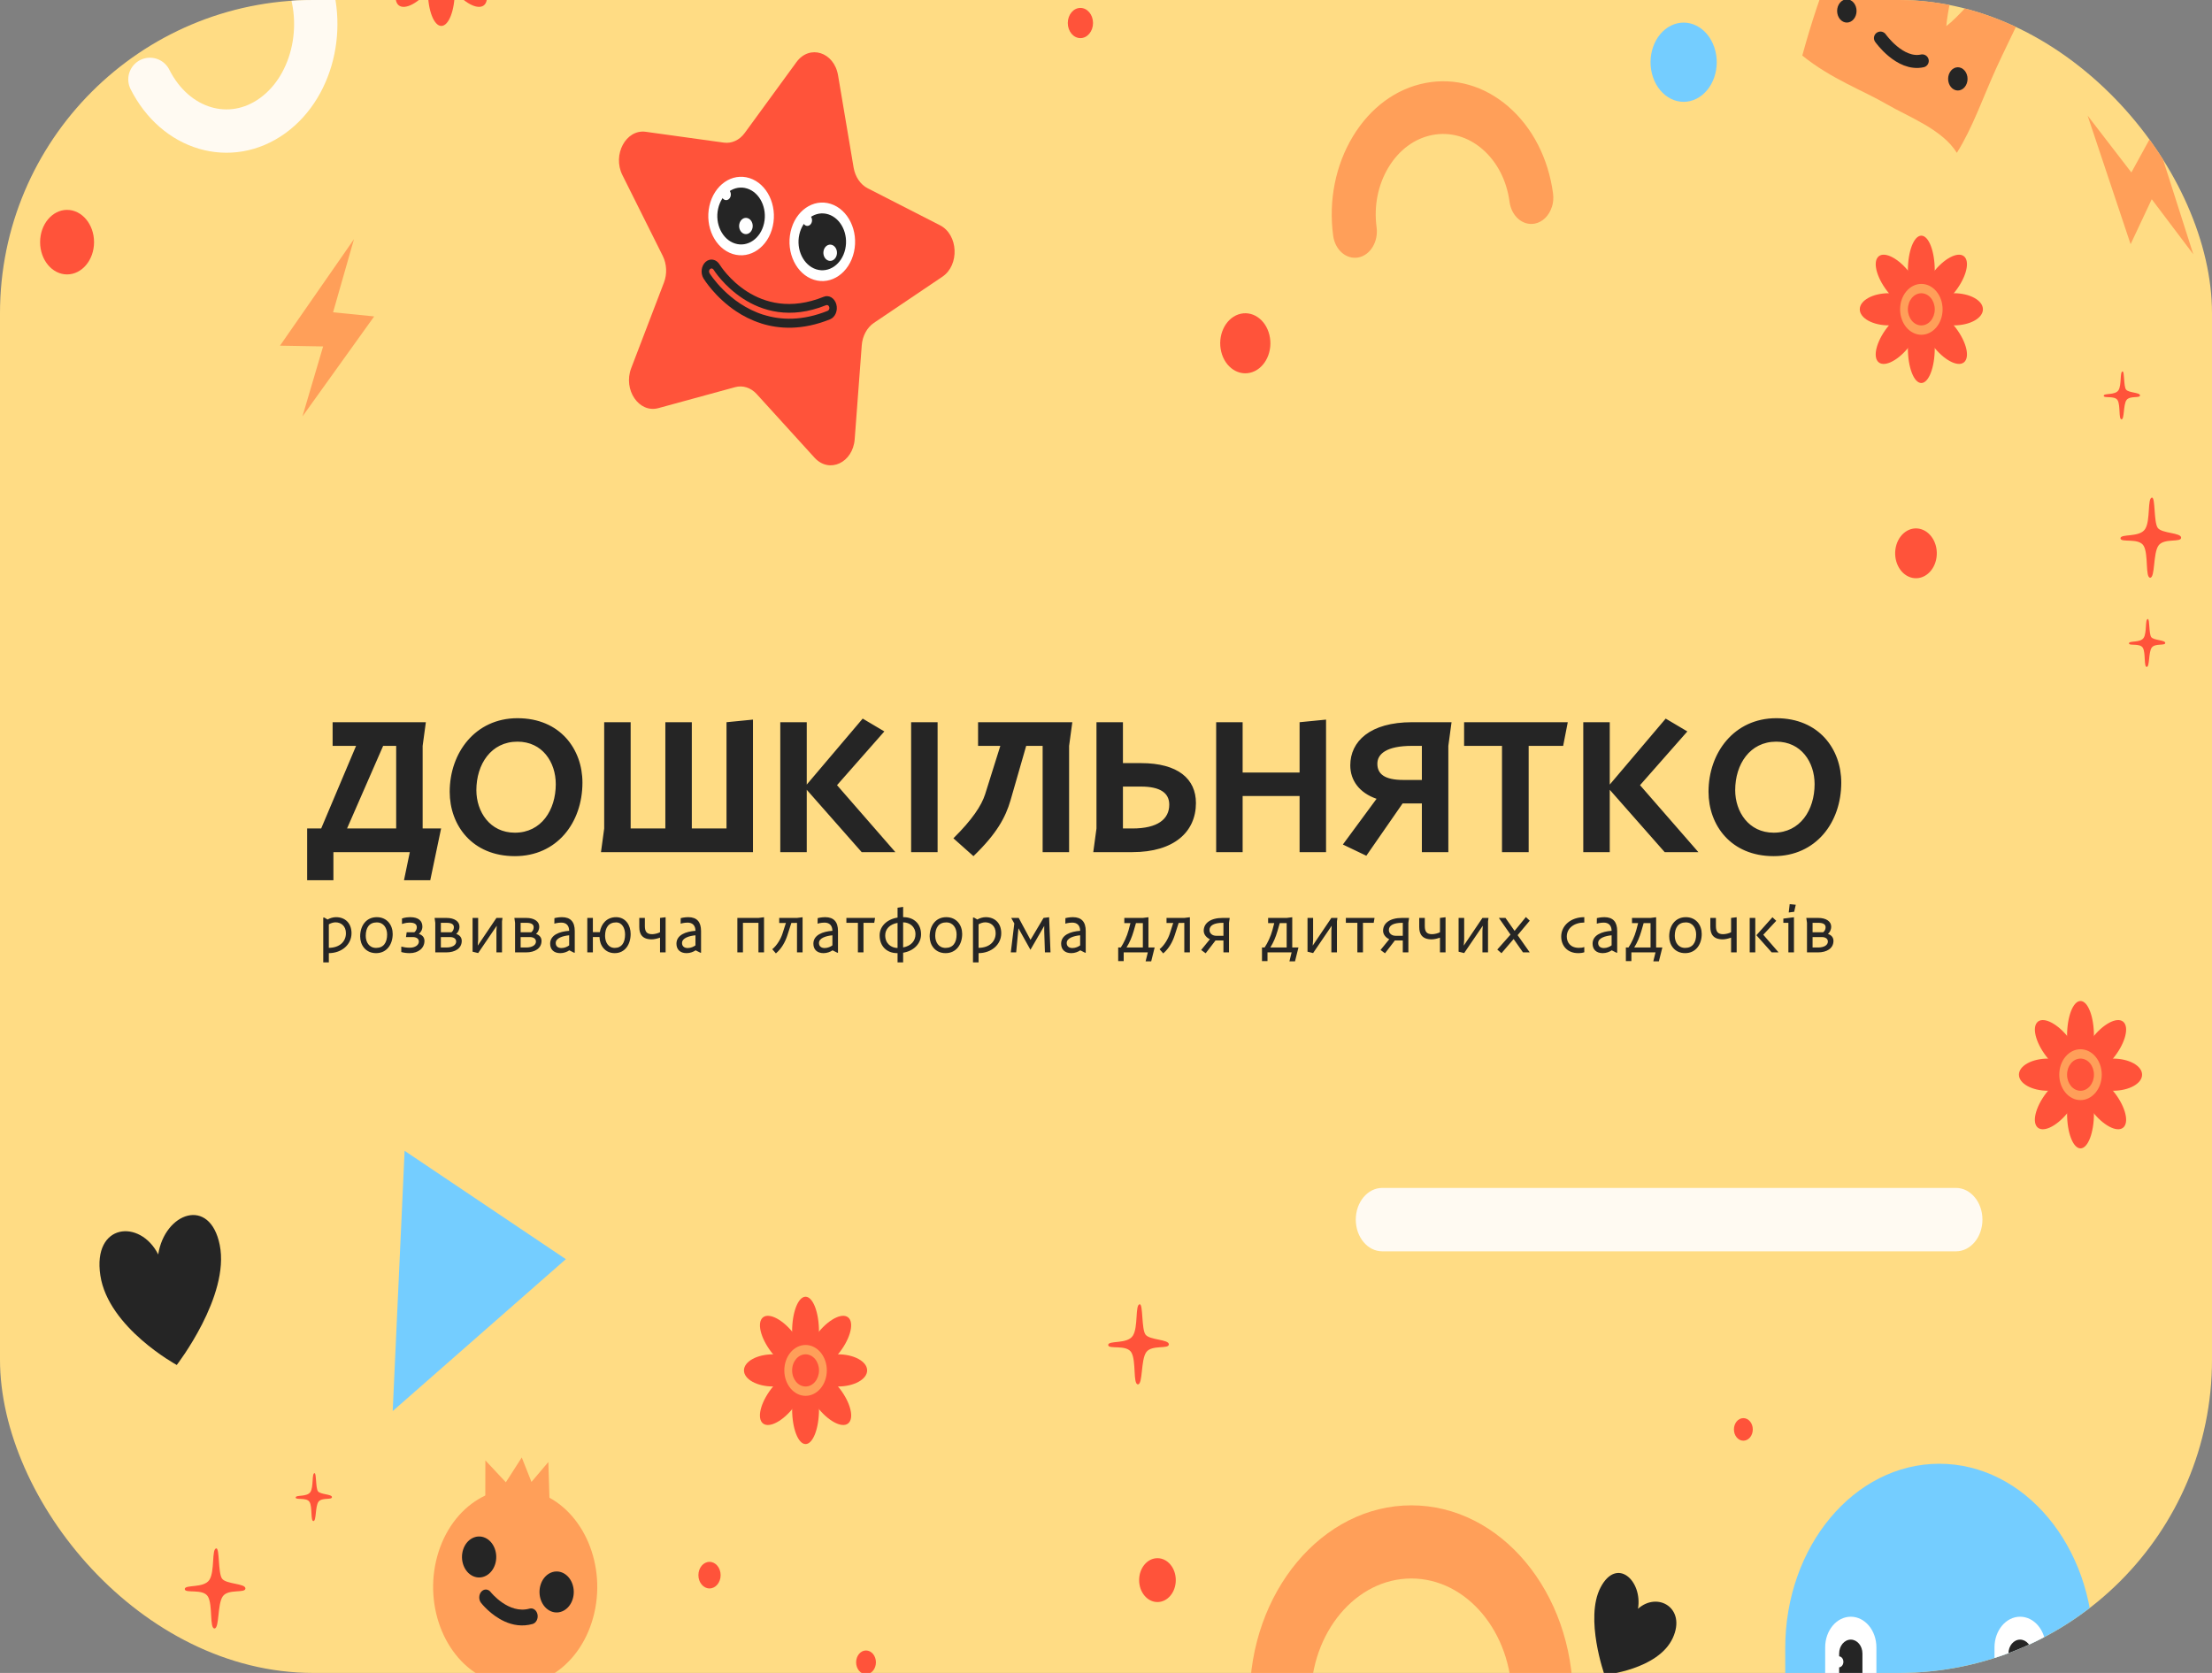 <svg width="353" height="267" viewBox="0 0 353 267" fill="none" xmlns="http://www.w3.org/2000/svg">
<rect x="0" y="0" width="353" height="267" fill="#808080" stroke="none"/>
<g clip-path="url(#clip0_286_73)">
<rect width="353" height="267" rx="50" fill="#FFDC84"/>
<path d="M202.575 53.45C203.192 55.989 201.973 58.651 199.847 59.389C197.721 60.126 195.501 58.668 194.885 56.124C194.269 53.585 195.487 50.923 197.613 50.185C199.739 49.448 201.959 50.906 202.575 53.45Z" fill="#FF533A"/>
<path d="M308.972 89.328C308.502 91.45 306.682 92.717 304.908 92.154C303.135 91.591 302.077 89.413 302.547 87.29C303.018 85.168 304.838 83.902 306.611 84.465C308.384 85.028 309.443 87.206 308.972 89.328Z" fill="#FF533A"/>
<path d="M133.74 12.016L136.223 26.742C136.472 28.222 137.314 29.46 138.471 30.051L150.014 35.956C152.935 37.448 153.156 42.3 150.39 44.163L139.454 51.537C138.359 52.28 137.634 53.62 137.521 55.123L136.397 70.084C136.115 73.867 132.329 75.618 129.991 73.051L120.749 62.885C119.822 61.866 118.533 61.455 117.306 61.793L105.067 65.136C101.972 65.981 99.409 62.215 100.73 58.759L105.956 45.097C106.483 43.724 106.408 42.131 105.763 40.836L99.324 27.941C97.697 24.681 99.898 20.601 103.049 21.034L115.518 22.762C116.769 22.936 118.016 22.362 118.844 21.225L127.103 9.911C129.191 7.052 133.114 8.296 133.74 12.022V12.016Z" fill="#FF533A"/>
<path d="M123.326 36.086C122.583 39.429 119.718 41.422 116.925 40.533C114.131 39.643 112.466 36.215 113.209 32.872C113.952 29.528 116.816 27.535 119.61 28.425C122.404 29.314 124.069 32.742 123.326 36.086Z" fill="white"/>
<path d="M121.929 35.641C121.393 38.062 119.314 39.508 117.291 38.861C115.269 38.219 114.06 35.731 114.601 33.311C115.137 30.89 117.216 29.444 119.239 30.091C121.261 30.733 122.47 33.221 121.929 35.641Z" fill="#252525"/>
<path d="M136.284 40.2C135.541 43.544 132.677 45.536 129.883 44.647C127.089 43.757 125.424 40.329 126.167 36.986C126.91 33.642 129.775 31.65 132.569 32.539C135.362 33.428 137.027 36.856 136.284 40.2Z" fill="white"/>
<path d="M134.887 39.761C134.351 42.182 132.272 43.628 130.25 42.981C128.227 42.339 127.018 39.851 127.559 37.431C128.095 35.011 130.174 33.564 132.197 34.211C134.219 34.858 135.428 37.341 134.887 39.761Z" fill="#252525"/>
<path d="M116.605 31.273C116.497 31.752 116.087 32.039 115.688 31.909C115.288 31.78 115.048 31.29 115.156 30.812C115.264 30.333 115.673 30.046 116.073 30.176C116.473 30.305 116.713 30.795 116.605 31.273Z" fill="white"/>
<path d="M129.563 35.386C129.455 35.865 129.046 36.152 128.646 36.023C128.246 35.893 128.006 35.403 128.114 34.925C128.222 34.447 128.632 34.159 129.031 34.289C129.431 34.418 129.671 34.908 129.563 35.386Z" fill="white"/>
<path d="M120.085 36.401C119.93 37.093 119.338 37.51 118.759 37.324C118.18 37.139 117.832 36.429 117.988 35.737C118.143 35.045 118.735 34.628 119.314 34.814C119.893 34.999 120.241 35.709 120.085 36.401Z" fill="white"/>
<path d="M133.533 40.673C133.377 41.365 132.785 41.782 132.206 41.596C131.628 41.41 131.28 40.701 131.435 40.008C131.59 39.316 132.183 38.9 132.761 39.085C133.34 39.271 133.688 39.98 133.533 40.673Z" fill="white"/>
<path d="M121.449 51.604C119.907 51.114 118.585 50.422 117.508 49.707C114.131 47.467 112.343 44.562 112.268 44.439C111.755 43.589 111.911 42.407 112.616 41.787C113.322 41.174 114.309 41.36 114.827 42.204C115.071 42.598 120.814 51.655 131.454 47.366C132.282 47.028 133.18 47.563 133.462 48.559C133.74 49.55 133.298 50.625 132.465 50.962C128.072 52.73 124.361 52.539 121.449 51.61V51.604Z" fill="#252525"/>
<path d="M121.812 50.231C116.257 48.469 113.27 43.673 113.228 43.6C113.101 43.386 113.138 43.093 113.317 42.936C113.496 42.784 113.74 42.829 113.872 43.037C113.933 43.138 120.321 53.349 131.835 48.705C132.042 48.621 132.267 48.756 132.338 49.004C132.409 49.251 132.296 49.522 132.089 49.606C128.048 51.233 124.605 51.114 121.816 50.225L121.812 50.231Z" fill="#FF533A"/>
<path d="M142.609 45.743C143.556 43.859 143.047 41.414 141.474 40.281C139.9 39.148 137.857 39.756 136.91 41.64C135.963 43.523 136.472 45.968 138.045 47.101C139.619 48.234 141.662 47.626 142.609 45.743Z" fill="#FF533A"/>
<path d="M309.481 412.541C295.902 412.541 284.896 399.369 284.896 383.119V263.037C284.896 246.786 295.902 233.614 309.481 233.614C323.06 233.614 334.067 246.786 334.067 263.037V383.119C334.067 399.369 323.06 412.541 309.481 412.541Z" fill="#74CDFF"/>
<path d="M295.357 277.588C293.099 277.588 291.269 275.398 291.269 272.696V262.919C291.269 260.217 293.099 258.027 295.357 258.027C297.615 258.027 299.444 260.217 299.444 262.919V272.696C299.444 275.398 297.615 277.588 295.357 277.588Z" fill="white"/>
<path d="M295.357 273.94C294.331 273.94 293.499 272.944 293.499 271.717V263.904C293.499 262.677 294.331 261.681 295.357 261.681C296.382 261.681 297.215 262.677 297.215 263.904V271.717C297.215 272.944 296.382 273.94 295.357 273.94Z" fill="#252525"/>
<path d="M294.176 265.227C294.176 265.717 293.847 266.111 293.438 266.111C293.029 266.111 292.699 265.717 292.699 265.227C292.699 264.738 293.029 264.344 293.438 264.344C293.847 264.344 294.176 264.738 294.176 265.227Z" fill="white"/>
<path d="M326.461 262.919C326.461 260.217 324.632 258.027 322.376 258.027C320.12 258.027 318.291 260.217 318.291 262.919V272.696C318.291 275.398 320.12 277.588 322.376 277.588C324.632 277.588 326.461 275.398 326.461 272.696V262.919Z" fill="white"/>
<path d="M322.374 273.94C321.348 273.94 320.516 272.944 320.516 271.717V263.904C320.516 262.677 321.348 261.681 322.374 261.681C323.399 261.681 324.232 262.677 324.232 263.904V271.717C324.232 272.944 323.399 273.94 322.374 273.94Z" fill="#252525"/>
<path d="M321.193 265.227C321.193 265.717 320.864 266.111 320.455 266.111C320.046 266.111 319.716 265.717 319.716 265.227C319.716 264.738 320.046 264.344 320.455 264.344C320.864 264.344 321.193 264.738 321.193 265.227Z" fill="white"/>
<path d="M247.644 33.045C247.212 34.396 246.2 35.443 244.921 35.691C243.007 36.057 241.205 34.498 240.9 32.207C240.448 28.818 238.915 25.84 236.591 23.825C234.268 21.81 231.427 20.999 228.59 21.545C225.754 22.086 223.271 23.921 221.587 26.701C219.903 29.482 219.226 32.882 219.682 36.276C219.988 38.567 218.685 40.723 216.771 41.089C214.856 41.455 213.055 39.896 212.749 37.605C212.001 31.998 213.121 26.375 215.9 21.771C218.685 17.172 222.796 14.143 227.485 13.243C232.17 12.342 236.869 13.688 240.716 17.014C244.559 20.346 247.089 25.266 247.842 30.878C247.945 31.638 247.87 32.381 247.654 33.045H247.644Z" fill="#FF9F59"/>
<path d="M48.343 -4.955C52.406 3.117 50.238 13.604 43.498 18.467C36.753 23.33 27.991 20.735 23.927 12.669" stroke="#FFFAF2" stroke-width="6.915" stroke-miterlimit="10" stroke-linecap="round"/>
<path d="M216.361 194.651C216.361 197.443 218.252 199.712 220.59 199.712H312.139C314.472 199.712 316.367 197.449 316.367 194.651C316.367 191.859 314.476 189.591 312.139 189.591H220.59C218.257 189.591 216.361 191.854 216.361 194.651Z" fill="#FFFAF2"/>
<path d="M333.15 18.455L340.012 38.972L343.384 31.796L350.016 40.582L343.742 20.937L340.134 27.523L333.15 18.455Z" fill="#FF9F59"/>
<path d="M56.489 38.174L44.683 55.168L51.565 55.291L48.267 66.459L59.711 50.501L53.154 49.843L56.489 38.174Z" fill="#FF9F59"/>
<path d="M225.228 347.251C211.004 347.251 199.429 333.404 199.429 316.377V271.126C199.429 254.104 210.999 240.251 225.228 240.251C239.456 240.251 251.026 254.098 251.026 271.126V316.377C251.026 333.398 239.456 347.251 225.228 347.251ZM225.228 251.925C216.38 251.925 209.184 260.538 209.184 271.126V316.377C209.184 326.965 216.38 335.577 225.228 335.577C234.075 335.577 241.271 326.965 241.271 316.377V271.126C241.271 260.538 234.075 251.925 225.228 251.925Z" fill="#FF9F59"/>
<path d="M28.207 217.849C28.207 217.849 17.285 211.916 16.015 203.562C14.745 195.203 22.375 194.505 25.248 200.208C26.302 193.503 33.494 190.925 35.065 198.688C36.716 206.861 28.207 217.849 28.207 217.849Z" fill="#252525"/>
<path d="M256.059 267.317C256.059 267.317 252.837 258.265 255.433 253.34C258.025 248.415 262.15 252.293 261.397 256.762C264.525 253.959 269.154 256.644 266.943 261.434C264.615 266.478 256.064 267.311 256.064 267.311L256.059 267.317Z" fill="#252525"/>
<path d="M62.669 225.206L64.57 183.67L90.298 200.962L62.669 225.206Z" fill="#74CDFF"/>
<path d="M72.575 -1.421C72.575 1.652 71.616 4.14 70.43 4.14C69.245 4.14 68.286 1.652 68.286 -1.421C68.286 -4.494 69.245 -6.982 70.43 -6.982C71.616 -6.982 72.575 -4.494 72.575 -1.421Z" fill="#FF533A"/>
<path d="M68.281 -1.419C66.465 0.753 64.316 1.699 63.478 0.697C62.641 -0.305 63.436 -2.877 65.247 -5.05C67.063 -7.223 69.212 -8.169 70.049 -7.167C70.887 -6.165 70.092 -3.592 68.281 -1.419Z" fill="#FF533A"/>
<path d="M72.575 -1.419C70.76 -3.592 69.969 -6.165 70.807 -7.167C71.644 -8.168 73.793 -7.217 75.609 -5.05C77.424 -2.877 78.215 -0.305 77.377 0.697C76.54 1.699 74.391 0.748 72.575 -1.419Z" fill="#FF533A"/>
<path d="M334.161 165.319C334.161 168.393 333.201 170.881 332.016 170.881C330.831 170.881 329.871 168.393 329.871 165.319C329.871 162.246 330.831 159.758 332.016 159.758C333.201 159.758 334.161 162.246 334.161 165.319Z" fill="#FF533A"/>
<path d="M334.161 177.72C334.161 180.793 333.201 183.281 332.016 183.281C330.831 183.281 329.871 180.793 329.871 177.72C329.871 174.646 330.831 172.158 332.016 172.158C333.201 172.158 334.161 174.646 334.161 177.72Z" fill="#FF533A"/>
<path d="M337.194 174.084C334.626 174.084 332.547 172.935 332.547 171.517C332.547 170.098 334.626 168.95 337.194 168.95C339.763 168.95 341.842 170.098 341.842 171.517C341.842 172.935 339.763 174.084 337.194 174.084Z" fill="#FF533A"/>
<path d="M326.837 174.084C324.269 174.084 322.19 172.935 322.19 171.517C322.19 170.098 324.269 168.95 326.837 168.95C329.405 168.95 331.484 170.098 331.484 171.517C331.484 172.935 329.405 174.084 326.837 174.084Z" fill="#FF533A"/>
<path d="M337.194 168.95C335.379 171.122 333.229 172.068 332.392 171.066C331.555 170.064 332.35 167.492 334.161 165.319C335.976 163.146 338.126 162.201 338.963 163.203C339.8 164.205 339.005 166.777 337.194 168.95Z" fill="#FF533A"/>
<path d="M329.866 177.714C328.051 179.887 325.901 180.833 325.064 179.831C324.227 178.829 325.022 176.256 326.833 174.084C328.648 171.911 330.798 170.965 331.635 171.967C332.472 172.969 331.677 175.542 329.866 177.714Z" fill="#FF533A"/>
<path d="M334.161 177.714C332.345 175.542 331.555 172.969 332.392 171.967C333.229 170.965 335.379 171.917 337.194 174.084C339.01 176.257 339.8 178.829 338.963 179.831C338.126 180.833 335.976 179.882 334.161 177.714Z" fill="#FF533A"/>
<path d="M326.837 168.949C325.022 166.776 324.232 164.204 325.069 163.202C325.906 162.2 328.055 163.151 329.871 165.318C331.687 167.491 332.477 170.063 331.64 171.065C330.802 172.067 328.653 171.116 326.837 168.949Z" fill="#FF533A"/>
<path d="M335.407 171.516C335.407 169.276 333.888 167.458 332.016 167.458C330.144 167.458 328.625 169.276 328.625 171.516C328.625 173.757 330.144 175.575 332.016 175.575C333.888 175.575 335.407 173.757 335.407 171.516Z" fill="#FF9F59"/>
<path d="M334.161 171.517C334.161 170.098 333.201 168.95 332.016 168.95C330.831 168.95 329.871 170.098 329.871 171.517C329.871 172.935 330.831 174.084 332.016 174.084C333.201 174.084 334.161 172.935 334.161 171.517Z" fill="#FF533A"/>
<path d="M308.757 43.172C308.757 46.245 307.798 48.733 306.612 48.733C305.427 48.733 304.468 46.245 304.468 43.172C304.468 40.098 305.427 37.61 306.612 37.61C307.798 37.61 308.757 40.098 308.757 43.172Z" fill="#FF533A"/>
<path d="M308.757 55.566C308.757 58.64 307.798 61.128 306.612 61.128C305.427 61.128 304.468 58.64 304.468 55.566C304.468 52.493 305.427 50.005 306.612 50.005C307.798 50.005 308.757 52.493 308.757 55.566Z" fill="#FF533A"/>
<path d="M311.796 51.931C309.228 51.931 307.149 50.782 307.149 49.364C307.149 47.945 309.228 46.797 311.796 46.797C314.364 46.797 316.443 47.945 316.443 49.364C316.443 50.782 314.364 51.931 311.796 51.931Z" fill="#FF533A"/>
<path d="M301.438 51.931C298.87 51.931 296.791 50.782 296.791 49.364C296.791 47.945 298.87 46.797 301.438 46.797C304.007 46.797 306.086 47.945 306.086 49.364C306.086 50.782 304.007 51.931 301.438 51.931Z" fill="#FF533A"/>
<path d="M311.796 46.796C309.98 48.969 307.831 49.915 306.993 48.913C306.156 47.911 306.951 45.339 308.762 43.166C310.577 40.993 312.727 40.047 313.564 41.049C314.401 42.051 313.606 44.624 311.796 46.796Z" fill="#FF533A"/>
<path d="M304.467 55.567C302.652 57.74 300.502 58.685 299.665 57.683C298.828 56.681 299.623 54.109 301.434 51.936C303.245 49.764 305.399 48.818 306.236 49.82C307.073 50.822 306.278 53.394 304.467 55.567Z" fill="#FF533A"/>
<path d="M308.762 55.567C306.946 53.394 306.156 50.822 306.993 49.82C307.831 48.818 309.98 49.769 311.796 51.936C313.611 54.109 314.401 56.681 313.564 57.683C312.727 58.685 310.577 57.734 308.762 55.567Z" fill="#FF533A"/>
<path d="M301.438 46.796C299.623 44.624 298.833 42.051 299.67 41.049C300.507 40.047 302.657 40.999 304.472 43.166C306.288 45.339 307.078 47.911 306.241 48.913C305.403 49.915 303.254 48.964 301.438 46.796Z" fill="#FF533A"/>
<path d="M310.008 49.37C310.008 47.13 308.489 45.312 306.617 45.312C304.745 45.312 303.226 47.13 303.226 49.37C303.226 51.61 304.745 53.428 306.617 53.428C308.489 53.428 310.008 51.61 310.008 49.37Z" fill="#FF9F59"/>
<path d="M308.757 49.37C308.757 47.951 307.798 46.803 306.612 46.803C305.427 46.803 304.468 47.951 304.468 49.37C304.468 50.788 305.427 51.936 306.612 51.936C307.798 51.936 308.757 50.788 308.757 49.37Z" fill="#FF533A"/>
<path d="M130.696 212.517C130.696 215.591 129.737 218.079 128.552 218.079C127.366 218.079 126.407 215.591 126.407 212.517C126.407 209.444 127.366 206.956 128.552 206.956C129.737 206.956 130.696 209.444 130.696 212.517Z" fill="#FF533A"/>
<path d="M128.556 230.473C129.741 230.473 130.701 227.983 130.701 224.912C130.701 221.841 129.741 219.351 128.556 219.351C127.372 219.351 126.411 221.841 126.411 224.912C126.411 227.983 127.372 230.473 128.556 230.473Z" fill="#FF533A"/>
<path d="M133.735 221.282C136.301 221.282 138.382 220.133 138.382 218.715C138.382 217.298 136.301 216.148 133.735 216.148C131.168 216.148 129.088 217.298 129.088 218.715C129.088 220.133 131.168 221.282 133.735 221.282Z" fill="#FF533A"/>
<path d="M123.373 221.282C120.805 221.282 118.726 220.134 118.726 218.715C118.726 217.297 120.805 216.148 123.373 216.148C125.941 216.148 128.02 217.297 128.02 218.715C128.02 220.134 125.941 221.282 123.373 221.282Z" fill="#FF533A"/>
<path d="M133.73 216.148C131.915 218.321 129.765 219.266 128.928 218.264C128.091 217.262 128.886 214.69 130.696 212.517C132.512 210.345 134.661 209.399 135.499 210.401C136.336 211.403 135.541 213.975 133.73 216.148Z" fill="#FF533A"/>
<path d="M126.407 224.913C124.591 227.085 122.442 228.031 121.605 227.029C120.767 226.027 121.562 223.455 123.373 221.282C125.189 219.109 127.338 218.163 128.175 219.165C129.013 220.167 128.218 222.74 126.407 224.913Z" fill="#FF533A"/>
<path d="M130.701 224.913C128.886 222.74 128.095 220.167 128.933 219.166C129.77 218.164 131.919 219.115 133.735 221.282C135.55 223.455 136.341 226.027 135.503 227.029C134.666 228.031 132.517 227.08 130.701 224.913Z" fill="#FF533A"/>
<path d="M123.378 216.147C121.562 213.974 120.772 211.402 121.609 210.4C122.446 209.398 124.596 210.349 126.411 212.516C128.227 214.689 129.017 217.262 128.18 218.264C127.343 219.265 125.193 218.314 123.378 216.147Z" fill="#FF533A"/>
<path d="M128.556 222.773C130.429 222.773 131.948 220.956 131.948 218.715C131.948 216.473 130.429 214.656 128.556 214.656C126.683 214.656 125.165 216.473 125.165 218.715C125.165 220.956 126.683 222.773 128.556 222.773Z" fill="#FF9F59"/>
<path d="M128.556 221.282C129.741 221.282 130.701 220.133 130.701 218.715C130.701 217.298 129.741 216.148 128.556 216.148C127.372 216.148 126.411 217.298 126.411 218.715C126.411 220.133 127.372 221.282 128.556 221.282Z" fill="#FF533A"/>
<path d="M287.615 8.874C290.122 -0.29 294.886 -14.548 301.843 -20.205C303.23 -15.055 301.504 -7.686 300.427 -2.446C304.759 -4.337 307.52 -12.212 311.146 -15.893C314.557 -12.837 310.864 0.166 310.601 4.168C314.552 1.174 320.666 -8.542 325.873 -6.228C324.119 -0.02 321.094 5.328 318.517 11.002C316.541 15.347 314.763 20.481 312.28 24.393C309.985 20.65 304.533 18.64 301.086 16.631C297.351 14.452 292.248 12.612 287.615 8.868V8.874Z" fill="#FF9F59"/>
<path d="M296.011 2.783C295.531 3.633 294.571 3.858 293.861 3.284C293.151 2.71 292.963 1.561 293.443 0.711C293.922 -0.138 294.882 -0.364 295.592 0.21C296.302 0.785 296.49 1.933 296.011 2.783Z" fill="#252525"/>
<path d="M313.724 13.625C313.244 14.475 312.285 14.7 311.575 14.126C310.864 13.552 310.676 12.403 311.156 11.553C311.636 10.703 312.595 10.478 313.305 11.052C314.016 11.626 314.204 12.775 313.724 13.625Z" fill="#252525"/>
<path d="M300.089 6.076C300.089 6.076 303.188 10.495 306.763 9.718" stroke="#252525" stroke-width="2.075" stroke-miterlimit="10" stroke-linecap="round"/>
<path d="M16.627 253.615H13.871V269.736H16.627V253.615Z" fill="#252525"/>
<path d="M21.984 263.319V260.021H8.513V263.319H21.984Z" fill="#252525"/>
<path d="M34.528 247.124C33.743 247.124 34.312 250.766 33.414 252.145C32.515 253.524 29.486 252.849 29.486 253.614C29.486 254.38 32.435 253.462 33.202 254.841C33.969 256.22 33.418 259.902 34.227 259.902C35.036 259.902 34.669 255.984 35.563 254.757C36.462 253.53 39.166 254.335 39.166 253.513C39.166 252.691 36.066 252.86 35.427 251.937C34.787 251.014 35.06 247.118 34.528 247.124Z" fill="#FF533A"/>
<path d="M343.436 79.423C342.651 79.423 343.22 83.065 342.321 84.444C341.423 85.823 338.394 85.147 338.394 85.913C338.394 86.678 341.343 85.761 342.11 87.14C342.881 88.519 342.326 92.201 343.135 92.201C343.944 92.201 343.577 88.283 344.471 87.056C345.369 85.829 348.074 86.633 348.074 85.812C348.074 84.99 344.974 85.159 344.334 84.236C343.695 83.312 343.968 79.417 343.436 79.423Z" fill="#FF533A"/>
<path d="M181.894 208.166C181.109 208.166 181.678 211.808 180.779 213.187C179.881 214.566 176.852 213.891 176.852 214.656C176.852 215.422 179.801 214.504 180.568 215.883C181.339 217.262 180.784 220.944 181.593 220.944C182.402 220.944 182.035 217.026 182.929 215.799C183.827 214.572 186.532 215.377 186.532 214.555C186.532 213.733 183.432 213.902 182.792 212.979C182.153 212.056 182.426 208.16 181.894 208.166Z" fill="#FF533A"/>
<path d="M50.2 235.118C49.73 235.118 50.069 237.297 49.533 238.124C48.996 238.951 47.185 238.546 47.185 239.002C47.185 239.458 48.949 238.912 49.41 239.734C49.871 240.561 49.537 242.762 50.022 242.762C50.506 242.762 50.285 240.421 50.821 239.683C51.358 238.946 52.976 239.43 52.976 238.94C52.976 238.45 51.122 238.546 50.737 238C50.351 237.449 50.516 235.118 50.196 235.118H50.2Z" fill="#FF533A"/>
<path d="M338.737 59.282C338.267 59.282 338.606 61.461 338.069 62.288C337.533 63.115 335.722 62.71 335.722 63.166C335.722 63.622 337.486 63.076 337.947 63.898C338.408 64.725 338.074 66.926 338.558 66.926C339.043 66.926 338.822 64.585 339.358 63.847C339.894 63.115 341.512 63.594 341.512 63.104C341.512 62.615 339.659 62.71 339.273 62.164C338.888 61.613 339.052 59.282 338.733 59.282H338.737Z" fill="#FF533A"/>
<path d="M342.763 98.792C342.293 98.792 342.632 100.97 342.096 101.798C341.559 102.625 339.749 102.22 339.749 102.676C339.749 103.132 341.512 102.586 341.973 103.408C342.434 104.235 342.1 106.436 342.585 106.436C343.069 106.436 342.848 104.094 343.384 103.357C343.921 102.62 345.539 103.104 345.539 102.614C345.539 102.124 343.685 102.22 343.3 101.674C342.914 101.122 343.079 98.792 342.759 98.792H342.763Z" fill="#FF533A"/>
<path d="M279.718 228.132C279.718 229.129 279.045 229.934 278.213 229.934C277.38 229.934 276.707 229.129 276.707 228.132C276.707 227.136 277.38 226.331 278.213 226.331C279.045 226.331 279.718 227.136 279.718 228.132Z" fill="#FF533A"/>
<path d="M187.637 252.185C187.637 254.121 186.329 255.686 184.711 255.686C183.093 255.686 181.786 254.121 181.786 252.185C181.786 250.248 183.093 248.684 184.711 248.684C186.329 248.684 187.637 250.248 187.637 252.185Z" fill="#FF533A"/>
<path d="M113.228 253.514C114.207 253.514 115.001 252.564 115.001 251.392C115.001 250.22 114.207 249.27 113.228 249.27C112.248 249.27 111.454 250.22 111.454 251.392C111.454 252.564 112.248 253.514 113.228 253.514Z" fill="#FF533A"/>
<path d="M172.416 6.083C173.528 6.083 174.43 5.004 174.43 3.674C174.43 2.343 173.528 1.265 172.416 1.265C171.305 1.265 170.403 2.343 170.403 3.674C170.403 5.004 171.305 6.083 172.416 6.083Z" fill="#FF533A"/>
<path d="M15.009 38.647C15.009 41.489 13.08 43.797 10.705 43.797C8.33 43.797 6.401 41.489 6.401 38.647C6.401 35.804 8.33 33.496 10.705 33.496C13.08 33.496 15.009 35.804 15.009 38.647Z" fill="#FF533A"/>
<path d="M270.704 15.77C273.399 14.434 274.679 10.736 273.562 7.511C272.446 4.285 269.356 2.754 266.661 4.09C263.966 5.426 262.686 9.123 263.802 12.349C264.919 15.574 268.008 17.106 270.704 15.77Z" fill="#74CDFF"/>
<path d="M138.203 267.198C139.076 267.198 139.784 266.351 139.784 265.306C139.784 264.262 139.076 263.415 138.203 263.415C137.33 263.415 136.623 264.262 136.623 265.306C136.623 266.351 137.33 267.198 138.203 267.198Z" fill="#FF533A"/>
<path d="M94.653 258.184C96.917 249.965 93.186 241.105 86.317 238.394C79.449 235.684 72.046 240.15 69.781 248.369C67.516 256.589 71.248 265.449 78.116 268.16C84.984 270.87 92.388 266.404 94.653 258.184Z" fill="#FF9F59"/>
<path d="M79.019 249.646C78.487 251.335 76.907 252.19 75.496 251.554C74.085 250.918 73.37 249.027 73.901 247.338C74.433 245.65 76.013 244.794 77.424 245.43C78.835 246.066 79.55 247.957 79.019 249.646Z" fill="#252525"/>
<path d="M91.389 255.23C90.858 256.919 89.277 257.774 87.866 257.138C86.455 256.502 85.74 254.611 86.272 252.922C86.803 251.234 88.384 250.378 89.795 251.014C91.206 251.65 91.921 253.541 91.389 255.23Z" fill="#252525"/>
<path d="M80.538 258.786C78.313 257.784 76.855 255.927 76.761 255.808C76.366 255.296 76.394 254.497 76.818 254.024C77.246 253.551 77.909 253.579 78.304 254.092C78.356 254.159 81.173 257.672 84.513 256.732C85.077 256.574 85.646 256.99 85.778 257.672C85.909 258.347 85.561 259.028 84.992 259.186C83.327 259.653 81.803 259.36 80.529 258.786H80.538Z" fill="#252525"/>
<path d="M77.443 241.626L77.457 233.076L80.726 236.571L83.266 232.608L84.814 236.515L87.509 233.335L87.777 242.166L77.443 241.626Z" fill="#FF9F59"/>
<path d="M61.144 119.04H63.224V132.224H55.384L61.144 119.04ZM53.08 119.04H56.824L51.256 132.224H49.016V140.48H53.208V136H65.4L64.472 140.48H68.664L70.392 132.224H67.448V119.04L67.96 115.264H53.08V119.04ZM82.581 118.368C86.549 118.368 88.693 121.632 88.693 125.152C88.693 129.28 86.389 132.896 82.165 132.896C78.165 132.896 76.021 129.536 76.021 126.112C76.021 121.984 78.357 118.368 82.581 118.368ZM71.765 126.368C71.765 131.68 75.317 136.64 82.165 136.64C88.885 136.64 92.949 131.296 92.949 124.896C92.949 119.584 89.397 114.624 82.581 114.624C75.861 114.624 71.765 120.128 71.765 126.368ZM95.907 136H120.163V114.848L115.939 115.264V132.224H110.403V115.264H106.179V132.224H100.643V115.264H96.419V132.224L95.907 136ZM124.52 136H128.744V126.048L137.512 136H142.888L133.576 125.312L141.128 116.736L137.672 114.688L128.744 125.216V115.264H124.52V136ZM145.402 136H149.626V115.264H145.402V136ZM156.084 119.04H159.636L157.204 126.784C156.628 128.576 155.156 130.816 152.148 133.792L155.348 136.64C159.06 133.056 160.468 130.464 161.268 127.712L163.764 119.04H166.388V136H170.612V119.04L171.124 115.264H156.084V119.04ZM182.084 125.536C185.156 125.536 186.596 126.56 186.596 128.416C186.596 130.72 184.772 132.224 180.708 132.224H179.204V125.536H182.084ZM180.708 136C187.396 136 190.852 132.736 190.852 128.16C190.852 124.32 188.004 121.792 182.084 121.792H179.204V115.264H174.98V132.224L174.468 136H180.708ZM194.081 136H198.305V127.04H207.393V136H211.617V114.848L207.393 115.264V123.296H198.305V115.264H194.081V136ZM225.34 119.04H226.908V124.48H223.964C220.892 124.48 219.804 123.488 219.804 121.888C219.804 120.32 221.276 119.04 225.34 119.04ZM215.484 122.144C215.484 124.608 216.988 126.56 219.676 127.488L214.3 134.784L218.044 136.576L223.836 128.224H226.908V136H231.132V119.04L231.644 115.264H225.34C218.62 115.264 215.484 118.336 215.484 122.144ZM233.647 119.04H239.695V136H243.951V119.04H249.455L250.191 115.264H233.647V119.04ZM252.666 136H256.89V126.048L265.658 136H271.034L261.722 125.312L269.274 116.736L265.818 114.688L256.89 125.216V115.264H252.666V136ZM283.469 118.368C287.437 118.368 289.581 121.632 289.581 125.152C289.581 129.28 287.277 132.896 283.053 132.896C279.053 132.896 276.909 129.536 276.909 126.112C276.909 121.984 279.245 118.368 283.469 118.368ZM272.653 126.368C272.653 131.68 276.205 136.64 283.053 136.64C289.773 136.64 293.837 131.296 293.837 124.896C293.837 119.584 290.285 114.624 283.469 114.624C276.749 114.624 272.653 120.128 272.653 126.368ZM53.544 147.204C54.402 147.204 55.205 147.765 55.205 148.942C55.205 150.262 54.215 151.263 52.477 151.274V147.523C52.763 147.347 53.17 147.204 53.544 147.204ZM51.586 153.595H52.477V152.121C54.545 152.11 56.096 150.746 56.096 148.942C56.096 147.358 55.106 146.379 53.621 146.379C53.159 146.379 52.653 146.533 52.279 146.753L51.751 146.445H51.586V153.595ZM60.127 147.215C61.238 147.215 61.777 148.139 61.777 149.14C61.777 150.449 61.205 151.285 60.017 151.285C58.906 151.285 58.367 150.361 58.367 149.36C58.367 148.051 58.939 147.215 60.127 147.215ZM57.476 149.448C57.476 150.823 58.345 152.121 60.017 152.121C61.711 152.121 62.668 150.746 62.668 149.052C62.668 147.677 61.799 146.379 60.127 146.379C58.433 146.379 57.476 147.754 57.476 149.448ZM64.788 149.558H65.899C66.405 149.558 66.845 149.789 66.845 150.273C66.845 150.79 66.306 151.252 65.393 151.252C64.788 151.252 64.414 151.164 64.04 151.076V151.945C64.447 152.055 64.843 152.121 65.371 152.121C66.768 152.121 67.736 151.318 67.736 150.163C67.736 149.558 67.351 149.217 66.845 149.052C67.131 148.81 67.406 148.425 67.406 147.886C67.406 146.995 66.823 146.379 65.459 146.379C64.667 146.379 64.15 146.588 64.15 146.588V147.468C64.161 147.468 64.722 147.248 65.349 147.248C66.24 147.248 66.515 147.556 66.515 147.996C66.515 148.414 66.24 148.722 66.108 148.788H64.898L64.788 149.558ZM71.268 147.281C72.049 147.281 72.434 147.512 72.434 147.996C72.434 148.359 72.247 148.634 72.049 148.788H70.355V147.281H71.268ZM71.851 149.558C72.357 149.558 72.797 149.789 72.797 150.273C72.797 150.834 72.203 151.219 71.235 151.219H70.355V149.558H71.851ZM69.464 152H71.213C72.61 152 73.688 151.373 73.688 150.163C73.688 149.558 73.292 149.217 72.808 149.052C73.094 148.81 73.325 148.414 73.325 147.886C73.325 147.061 72.522 146.5 71.268 146.5H69.354L69.464 147.281V152ZM75.416 151.89L76.307 152.11L79.277 147.743L79.222 148.546V152H80.113V147.05L80.19 146.5H79.222L76.241 150.922L76.307 149.976V146.5H75.416V151.89ZM83.999 147.281C84.78 147.281 85.165 147.512 85.165 147.996C85.165 148.359 84.978 148.634 84.78 148.788H83.086V147.281H83.999ZM84.582 149.558C85.088 149.558 85.528 149.789 85.528 150.273C85.528 150.834 84.934 151.219 83.966 151.219H83.086V149.558H84.582ZM82.195 152H83.944C85.341 152 86.419 151.373 86.419 150.163C86.419 149.558 86.023 149.217 85.539 149.052C85.825 148.81 86.056 148.414 86.056 147.886C86.056 147.061 85.253 146.5 83.999 146.5H82.085L82.195 147.281V152ZM88.686 150.504C88.686 149.701 89.83 149.371 90.831 149.272V150.878C90.578 151.076 90.105 151.307 89.599 151.307C89.005 151.307 88.686 150.988 88.686 150.504ZM88.466 147.413C88.466 147.413 88.994 147.248 89.566 147.248C90.325 147.248 90.82 147.666 90.831 148.557C89.269 148.667 87.795 149.228 87.795 150.614C87.795 151.549 88.4 152.121 89.412 152.121C89.984 152.121 90.512 151.912 90.853 151.67L91.612 152.055H91.722V148.59C91.722 147.138 91.062 146.379 89.676 146.379C89.049 146.379 88.477 146.533 88.477 146.533L88.466 147.413ZM98.321 147.215C99.278 147.215 99.751 148.139 99.751 149.14C99.751 150.449 99.212 151.285 98.101 151.285C97.067 151.285 96.561 150.361 96.561 149.36C96.561 148.051 97.133 147.215 98.321 147.215ZM98.101 152.121C99.729 152.121 100.642 150.746 100.642 149.052C100.642 147.677 99.839 146.379 98.321 146.379C96.858 146.379 95.945 147.402 95.725 148.766H94.614V146.5H93.723V152H94.614V149.547H95.67C95.703 150.889 96.539 152.121 98.101 152.121ZM105.33 152H106.221V146.39L105.33 146.5V148.777C105.044 148.953 104.45 149.096 104.076 149.096C103.229 149.096 102.91 148.711 102.91 147.798V146.5H102.019V147.941C102.019 149.052 102.459 149.921 104.01 149.921C104.373 149.921 104.912 149.8 105.33 149.646V152ZM108.841 150.504C108.841 149.701 109.985 149.371 110.986 149.272V150.878C110.733 151.076 110.26 151.307 109.754 151.307C109.16 151.307 108.841 150.988 108.841 150.504ZM108.621 147.413C108.621 147.413 109.149 147.248 109.721 147.248C110.48 147.248 110.975 147.666 110.986 148.557C109.424 148.667 107.95 149.228 107.95 150.614C107.95 151.549 108.555 152.121 109.567 152.121C110.139 152.121 110.667 151.912 111.008 151.67L111.767 152.055H111.877V148.59C111.877 147.138 111.217 146.379 109.831 146.379C109.204 146.379 108.632 146.533 108.632 146.533L108.621 147.413ZM117.671 152H118.562V147.281H121.037V152H121.928V146.39L121.037 146.5H117.671V152ZM124.35 147.314L125.417 147.303L124.867 149.019C124.603 149.844 123.987 150.9 123.239 151.494L123.822 152.165C124.757 151.362 125.318 150.306 125.659 149.261L126.286 147.303L127.188 147.292V152H128.079V146.39L127.188 146.5H124.35V147.314ZM130.694 150.504C130.694 149.701 131.838 149.371 132.839 149.272V150.878C132.586 151.076 132.113 151.307 131.607 151.307C131.013 151.307 130.694 150.988 130.694 150.504ZM130.474 147.413C130.474 147.413 131.002 147.248 131.574 147.248C132.333 147.248 132.828 147.666 132.839 148.557C131.277 148.667 129.803 149.228 129.803 150.614C129.803 151.549 130.408 152.121 131.42 152.121C131.992 152.121 132.52 151.912 132.861 151.67L133.62 152.055H133.73V148.59C133.73 147.138 133.07 146.379 131.684 146.379C131.057 146.379 130.485 146.533 130.485 146.533L130.474 147.413ZM135.071 147.281H136.908V152H137.799V147.281H139.515L139.647 146.5H135.071V147.281ZM146.095 149.107C146.095 150.163 145.391 150.977 144.126 151.208V147.204C145.138 147.215 146.095 147.864 146.095 149.107ZM141.266 149.283C141.266 148.293 141.97 147.512 143.235 147.292V151.296C142.212 151.285 141.266 150.592 141.266 149.283ZM143.235 153.595H144.126V152.055C145.798 151.78 146.986 150.625 146.986 149.107C146.986 147.457 145.864 146.379 144.181 146.379H144.126V144.74L143.235 144.872V146.445C141.552 146.709 140.375 147.831 140.375 149.283C140.375 150.999 141.497 152.121 143.18 152.121H143.235V153.595ZM151.008 147.215C152.119 147.215 152.658 148.139 152.658 149.14C152.658 150.449 152.086 151.285 150.898 151.285C149.787 151.285 149.248 150.361 149.248 149.36C149.248 148.051 149.82 147.215 151.008 147.215ZM148.357 149.448C148.357 150.823 149.226 152.121 150.898 152.121C152.592 152.121 153.549 150.746 153.549 149.052C153.549 147.677 152.68 146.379 151.008 146.379C149.314 146.379 148.357 147.754 148.357 149.448ZM157.231 147.204C158.089 147.204 158.892 147.765 158.892 148.942C158.892 150.262 157.902 151.263 156.164 151.274V147.523C156.45 147.347 156.857 147.204 157.231 147.204ZM155.273 153.595H156.164V152.121C158.232 152.11 159.783 150.746 159.783 148.942C159.783 147.358 158.793 146.379 157.308 146.379C156.846 146.379 156.34 146.533 155.966 146.753L155.438 146.445H155.273V153.595ZM161.307 152H162.165L162.528 148.15L164.442 151.582L166.642 147.776V148.546L166.752 152H167.643L167.423 146.39L166.532 146.5L164.453 149.998L162.572 146.5H161.373L161.868 147.38L161.307 152ZM170.23 150.504C170.23 149.701 171.374 149.371 172.375 149.272V150.878C172.122 151.076 171.649 151.307 171.143 151.307C170.549 151.307 170.23 150.988 170.23 150.504ZM170.01 147.413C170.01 147.413 170.538 147.248 171.11 147.248C171.869 147.248 172.364 147.666 172.375 148.557C170.813 148.667 169.339 149.228 169.339 150.614C169.339 151.549 169.944 152.121 170.956 152.121C171.528 152.121 172.056 151.912 172.397 151.67L173.156 152.055H173.266V148.59C173.266 147.138 172.606 146.379 171.22 146.379C170.593 146.379 170.021 146.533 170.021 146.533L170.01 147.413ZM180.908 148.623L181.282 147.325H182.382V151.219H179.775C180.281 150.405 180.633 149.569 180.908 148.623ZM179.324 152H183.174L182.822 153.43H183.713L184.263 151.219H183.273V146.39L182.382 146.5H179.423V147.325H180.402L180.105 148.458C179.841 149.437 179.346 150.493 178.862 151.219H178.444V153.386H179.324V152ZM186.159 147.314L187.226 147.303L186.676 149.019C186.412 149.844 185.796 150.9 185.048 151.494L185.631 152.165C186.566 151.362 187.127 150.306 187.468 149.261L188.095 147.303L188.997 147.292V152H189.888V146.39L188.997 146.5H186.159V147.314ZM193.019 148.425C193.019 147.699 193.756 147.281 195.131 147.281H195.241V149.349H194.075C193.547 149.349 193.019 149.03 193.019 148.425ZM191.688 151.615L192.403 152.143L193.976 150.097H195.241V152H196.132V147.281L196.242 146.5H195.109C193.195 146.5 192.095 147.325 192.095 148.546C192.095 149.195 192.59 149.679 193.085 149.899L191.688 151.615ZM203.857 148.623L204.231 147.325H205.331V151.219H202.724C203.23 150.405 203.582 149.569 203.857 148.623ZM202.273 152H206.123L205.771 153.43H206.662L207.212 151.219H206.222V146.39L205.331 146.5H202.372V147.325H203.351L203.054 148.458C202.79 149.437 202.295 150.493 201.811 151.219H201.393V153.386H202.273V152ZM208.659 151.89L209.55 152.11L212.52 147.743L212.465 148.546V152H213.356V147.05L213.433 146.5H212.465L209.484 150.922L209.55 149.976V146.5H208.659V151.89ZM214.778 147.281H216.615V152H217.506V147.281H219.222L219.354 146.5H214.778V147.281ZM221.641 148.425C221.641 147.699 222.378 147.281 223.753 147.281H223.863V149.349H222.697C222.169 149.349 221.641 149.03 221.641 148.425ZM220.31 151.615L221.025 152.143L222.598 150.097H223.863V152H224.754V147.281L224.864 146.5H223.731C221.817 146.5 220.717 147.325 220.717 148.546C220.717 149.195 221.212 149.679 221.707 149.899L220.31 151.615ZM229.796 152H230.687V146.39L229.796 146.5V148.777C229.51 148.953 228.916 149.096 228.542 149.096C227.695 149.096 227.376 148.711 227.376 147.798V146.5H226.485V147.941C226.485 149.052 226.925 149.921 228.476 149.921C228.839 149.921 229.378 149.8 229.796 149.646V152ZM232.768 151.89L233.659 152.11L236.629 147.743L236.574 148.546V152H237.465V147.05L237.542 146.5H236.574L233.593 150.922L233.659 149.976V146.5H232.768V151.89ZM238.942 151.549L239.613 152.132L241.549 149.866L243.045 152H244.123L242.187 149.25L244.123 146.94L243.507 146.357L241.703 148.568L240.251 146.5H239.195L241.054 149.162L238.942 151.549ZM250.035 149.47C250.035 148.139 251.201 147.237 252.829 147.237V146.379C250.618 146.379 249.144 147.765 249.144 149.47C249.144 150.922 250.112 152.121 251.85 152.121C252.279 152.121 252.642 152.055 252.829 151.978V151.153C252.565 151.241 252.334 151.274 251.96 151.274C250.596 151.274 250.035 150.383 250.035 149.47ZM255.042 150.504C255.042 149.701 256.186 149.371 257.187 149.272V150.878C256.934 151.076 256.461 151.307 255.955 151.307C255.361 151.307 255.042 150.988 255.042 150.504ZM254.822 147.413C254.822 147.413 255.35 147.248 255.922 147.248C256.681 147.248 257.176 147.666 257.187 148.557C255.625 148.667 254.151 149.228 254.151 150.614C254.151 151.549 254.756 152.121 255.768 152.121C256.34 152.121 256.868 151.912 257.209 151.67L257.968 152.055H258.078V148.59C258.078 147.138 257.418 146.379 256.032 146.379C255.405 146.379 254.833 146.533 254.833 146.533L254.822 147.413ZM261.927 148.623L262.301 147.325H263.401V151.219H260.794C261.3 150.405 261.652 149.569 261.927 148.623ZM260.343 152H264.193L263.841 153.43H264.732L265.282 151.219H264.292V146.39L263.401 146.5H260.442V147.325H261.421L261.124 148.458C260.86 149.437 260.365 150.493 259.881 151.219H259.463V153.386H260.343V152ZM269.028 147.215C270.139 147.215 270.678 148.139 270.678 149.14C270.678 150.449 270.106 151.285 268.918 151.285C267.807 151.285 267.268 150.361 267.268 149.36C267.268 148.051 267.84 147.215 269.028 147.215ZM266.377 149.448C266.377 150.823 267.246 152.121 268.918 152.121C270.612 152.121 271.569 150.746 271.569 149.052C271.569 147.677 270.7 146.379 269.028 146.379C267.334 146.379 266.377 147.754 266.377 149.448ZM276.253 152H277.144V146.39L276.253 146.5V148.777C275.967 148.953 275.373 149.096 274.999 149.096C274.152 149.096 273.833 148.711 273.833 147.798V146.5H272.942V147.941C272.942 149.052 273.382 149.921 274.933 149.921C275.296 149.921 275.835 149.8 276.253 149.646V152ZM279.224 152H280.115V146.5H279.224V152ZM282.733 152H283.833L281.391 149.184L283.459 146.962L282.854 146.39L280.291 149.261L282.733 152ZM285.452 145.631L286.321 145.521L286.574 144.399L285.606 144.3L285.452 145.631ZM284.594 147.281H285.397V152H286.288V146.39L284.594 146.61V147.281ZM290.171 147.281C290.952 147.281 291.337 147.512 291.337 147.996C291.337 148.359 291.15 148.634 290.952 148.788H289.258V147.281H290.171ZM290.754 149.558C291.26 149.558 291.7 149.789 291.7 150.273C291.7 150.834 291.106 151.219 290.138 151.219H289.258V149.558H290.754ZM288.367 152H290.116C291.513 152 292.591 151.373 292.591 150.163C292.591 149.558 292.195 149.217 291.711 149.052C291.997 148.81 292.228 148.414 292.228 147.886C292.228 147.061 291.425 146.5 290.171 146.5H288.257L288.367 147.281V152Z" fill="#252525"/>
</g>
<defs>
<clipPath id="clip0_286_73">
<rect width="353" height="267" rx="50" fill="white"/>
</clipPath>
</defs>
</svg>
